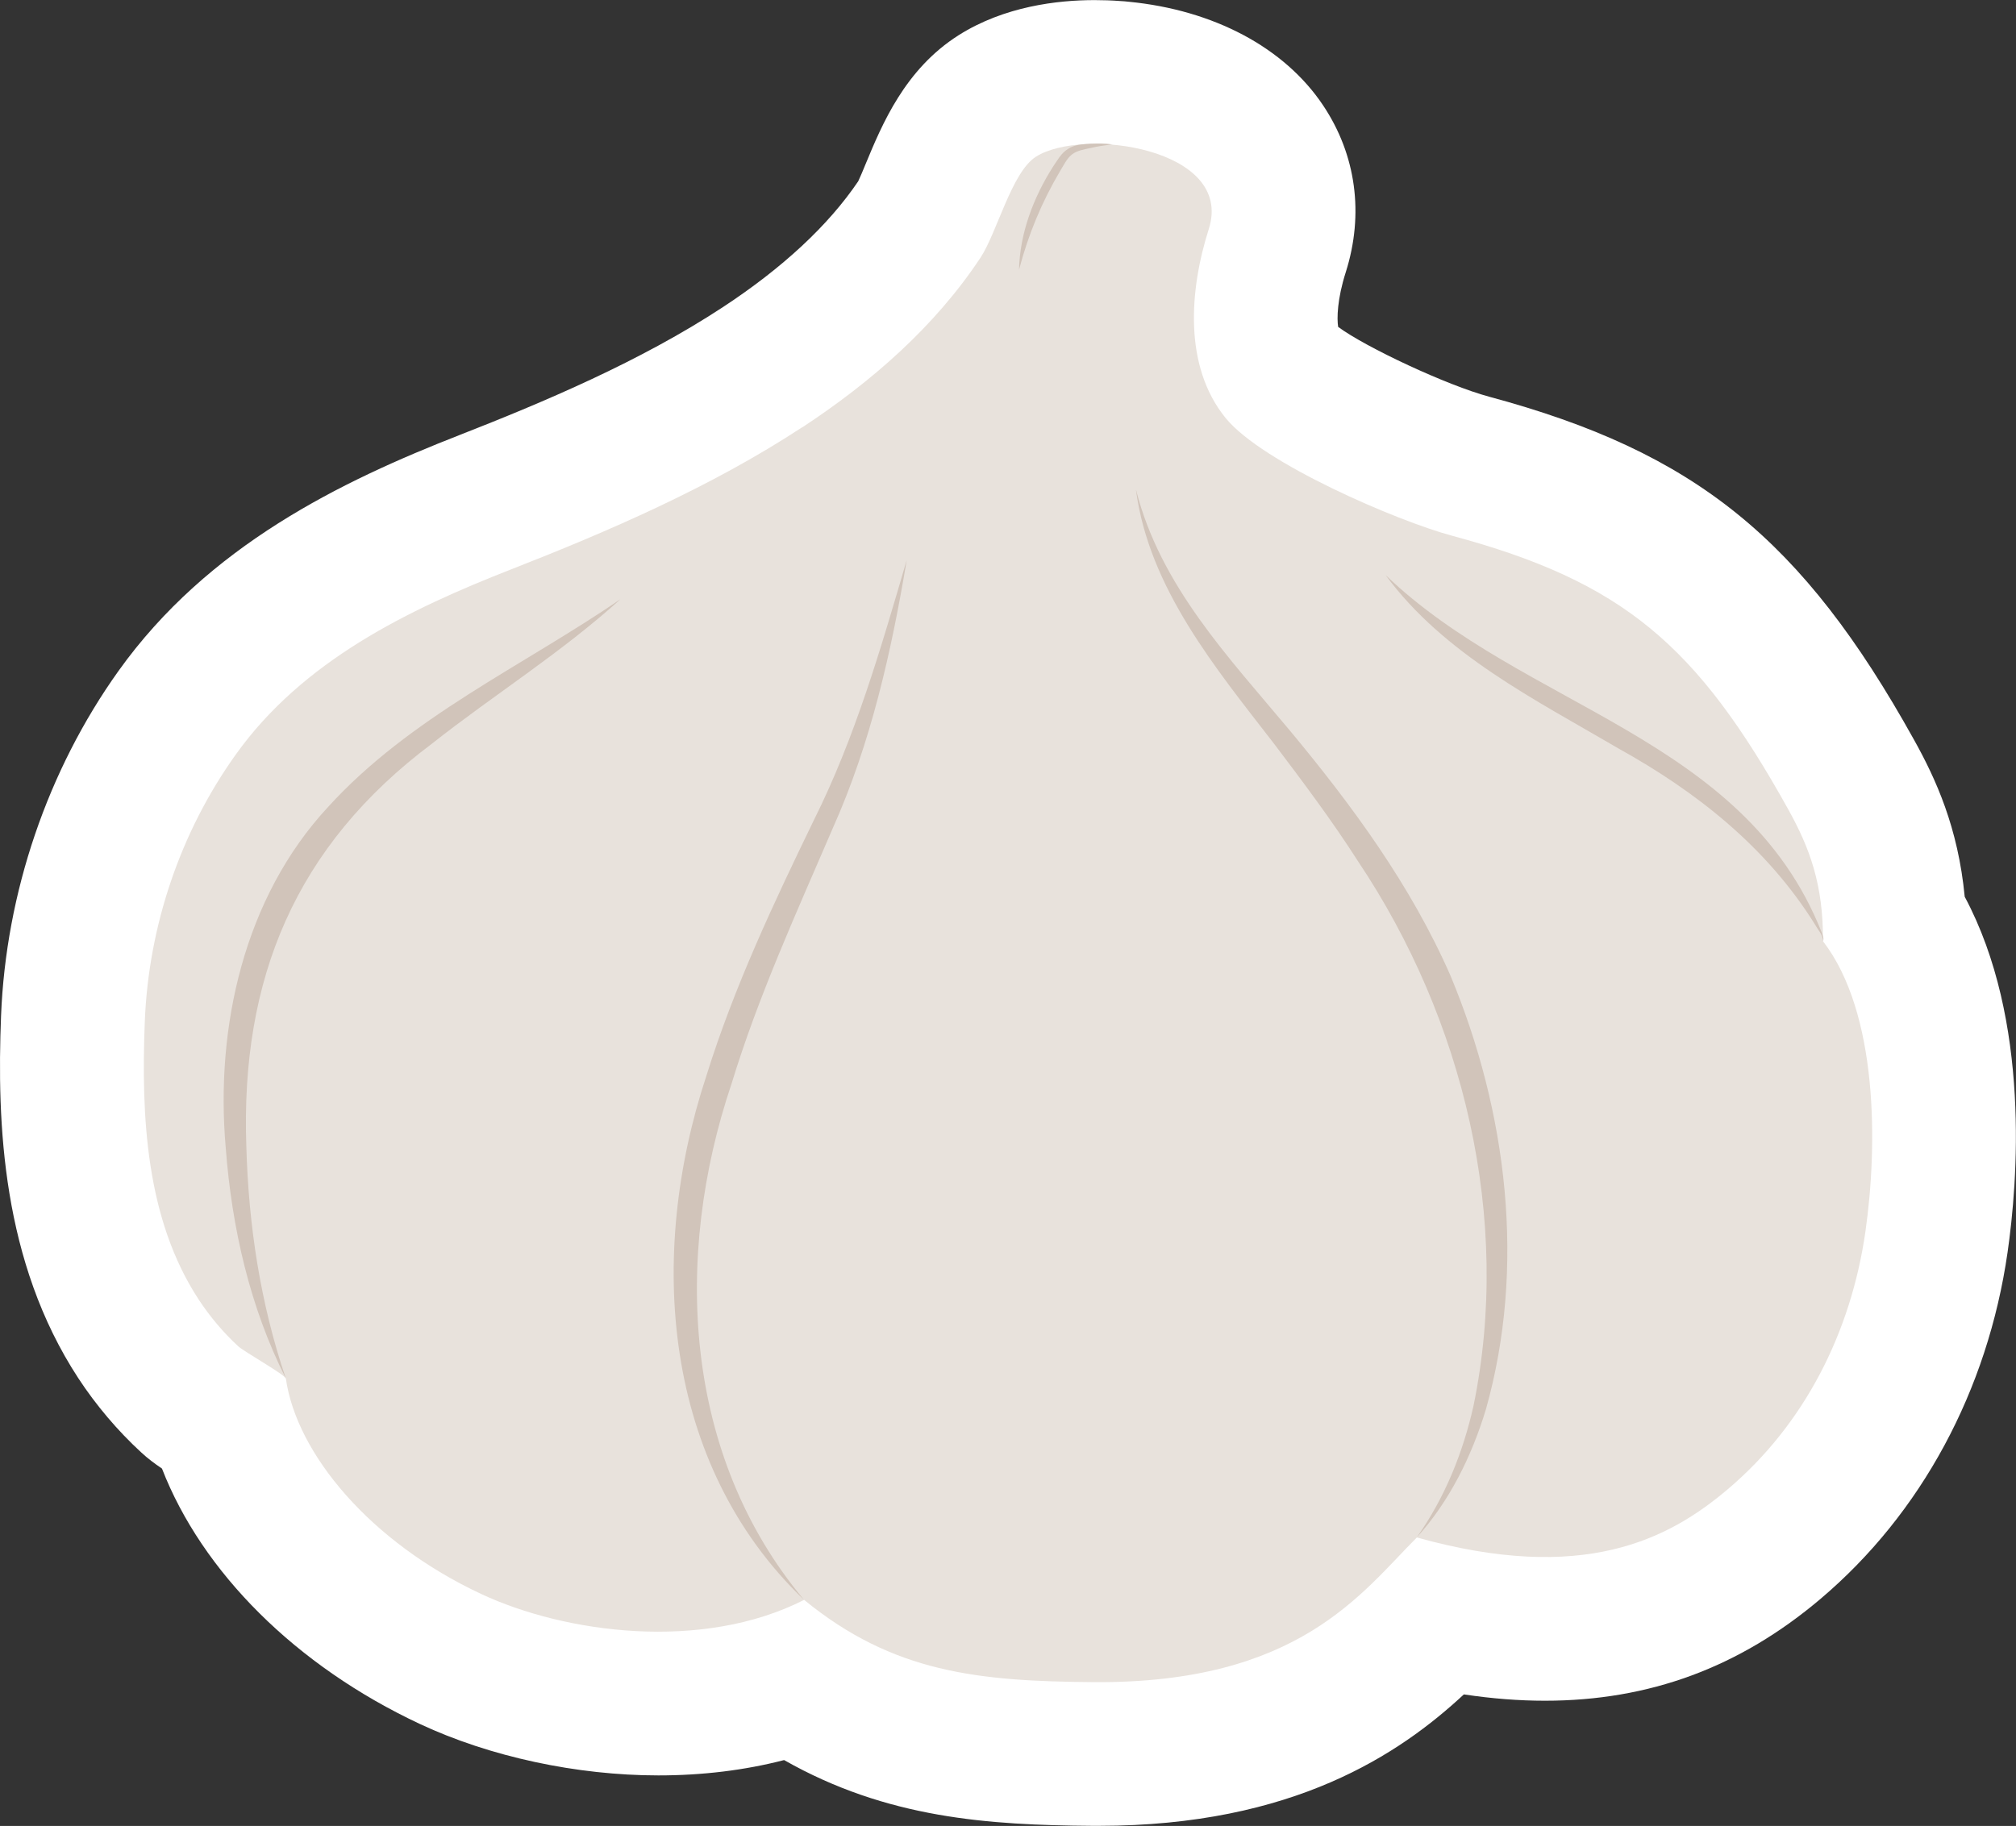 <?xml version="1.0" encoding="UTF-8"?>
<svg id="Layer_2" data-name="Layer 2" xmlns="http://www.w3.org/2000/svg" viewBox="0 0 210.24 190.47">
  <rect x="0" y="0" width="210.24" height="190.47" fill="#333333" stroke="none"/>
  <defs>
    <style>
      .cls-1 {
        fill: #e8e2dc;
      }

      .cls-2 {
        fill: #fff;
      }

      .cls-3 {
        fill: #d1c4ba;
      }
    </style>
  </defs>
  <g id="Blancos">
    <path class="cls-2" d="m204.89,93.53c-.69-7.2-3.01-12.28-5.29-16.37-11.65-20.97-22.83-30-44.31-35.78-4.35-1.17-12.85-5.14-15.74-7.28-.14-.88-.1-2.9.79-5.69,1.93-6.08,1.09-12.26-2.36-17.42-4.02-6.02-11.4-9.95-20.29-10.81-.28-.03-.56-.06-.85-.07-.9-.07-1.8-.1-2.69-.1-3.84,0-9.41.64-14.19,3.67-5.59,3.55-7.97,9.28-9.7,13.46-.23.56-.56,1.36-.76,1.77-3.12,4.61-7.86,9.02-14.1,13.12-8.61,5.66-18.71,9.92-27.45,13.34-12.35,4.83-26.25,11.53-35.6,24.63C4.96,80.35.61,93.14.11,105.98c-.44,11.19.09,25.61,8.06,37.79,1.84,2.81,4.1,5.48,6.56,7.74.69.64,1.39,1.16,2.16,1.68,4.18,10.77,13.94,20.58,26.93,26.66,7.27,3.4,16.33,5.35,24.84,5.35,4.62,0,9.01-.54,13.11-1.6,10.73,6.1,21.35,6.78,32.14,6.86h.69c20.29,0,31.4-7.52,38.06-13.71,2.92.44,5.75.66,8.45.66h0c10.9,0,20.31-3.48,28.75-10.63,10.5-8.89,17.42-21.72,19.5-36.14,1.04-7.24,2.45-24.17-4.48-37.12Z"/>
  </g>
  <g id="Layer_1-2" data-name="Layer 1">
    <g>
      <path class="cls-1" d="m83.67,44.56c-9.54,6.27-20.4,10.93-30.23,14.78-10.91,4.26-21.87,9.59-28.86,19.38-5.79,8.1-9.09,17.92-9.48,27.85s.12,20.59,5.62,28.99c1.15,1.76,2.6,3.48,4.15,4.9.58.53,4.89,2.97,4.94,3.34,1.13,7.88,8.83,17.08,20.36,22.47,8.76,4.1,23.05,6.03,33.69.62,9.27,7.6,18.18,8.49,30.17,8.58,21.43.17,27.98-9.35,33.73-15.09,17.33,4.84,26.22.22,32.42-5.03,8.03-6.8,12.84-16.38,14.35-26.83,1.3-9.04,1.34-22.86-4.42-30.34.04-5.91-1.39-9.73-3.61-13.73-9.53-17.16-17.24-23.77-35.09-28.57-5.68-1.53-19.76-7.56-23.6-12.28-4.41-5.43-3.76-13.4-1.75-19.71,2.67-8.42-13.15-10.65-18.03-7.54-2.53,1.61-4.06,7.93-5.78,10.53-4.76,7.2-11.4,12.97-18.57,17.69Z"/>
      <path class="cls-3" d="m64.71,62.5c-6.15,5.58-13.26,10.01-19.67,15.08-14.23,10.66-19.97,24.53-19.35,42.03.23,8.16,1.45,16.33,4.12,24.18-3.75-7.42-5.64-15.74-6.27-24.07-1.1-12.56,1.91-26.12,10.69-35.56,8.53-9.38,20.24-14.64,30.48-21.66h0Z"/>
      <path class="cls-3" d="m94.55,58.48c-1.59,9.48-3.72,19.01-7.7,27.91-3.8,8.84-7.79,17.57-10.56,26.66-6.08,18.02-5.07,38.76,7.56,53.84-14.8-14.18-16.37-35.94-10.19-54.65,2.9-9.32,7.05-18.09,11.24-26.74,4.26-8.53,6.94-17.78,9.64-27.02h0Z"/>
      <path class="cls-3" d="m118.48,51.13c2.55,10.01,9.64,17.42,16.08,25.13,6.46,7.78,12.58,16.09,16.72,25.55,5.9,14.18,7.87,30.34,3.68,45.2-1.48,4.89-3.8,9.6-7.21,13.36,2.93-4.14,4.82-8.85,5.91-13.7,4.03-19.53-1.03-40.39-12.04-56.83-2.69-4.21-5.7-8.22-8.74-12.24-6.08-7.87-13.05-16.24-14.41-26.47h0Z"/>
      <path class="cls-3" d="m144.5,59.99c14.49,13.92,37.37,16.79,45.47,37.26.08.3.28.64.14.93.04-.61-.5-1.14-.78-1.66-5.03-8.1-12.32-13.88-20.61-18.48-8.59-5.04-18.16-9.8-24.22-18.05h0Z"/>
      <path class="cls-3" d="m106.27,28.15c.08-3.82,1.51-7.56,3.55-10.77.46-.66.83-1.4,1.55-1.84.69-.47,1.53-.49,2.33-.55.77-.02,1.53-.04,2.29.07-.76.1-1.5.2-2.23.37-.68.16-1.42.25-1.98.69-.54.43-.85,1.12-1.22,1.71-1.91,3.23-3.33,6.64-4.29,10.31h0Z"/>
    </g>
  </g>
</svg>